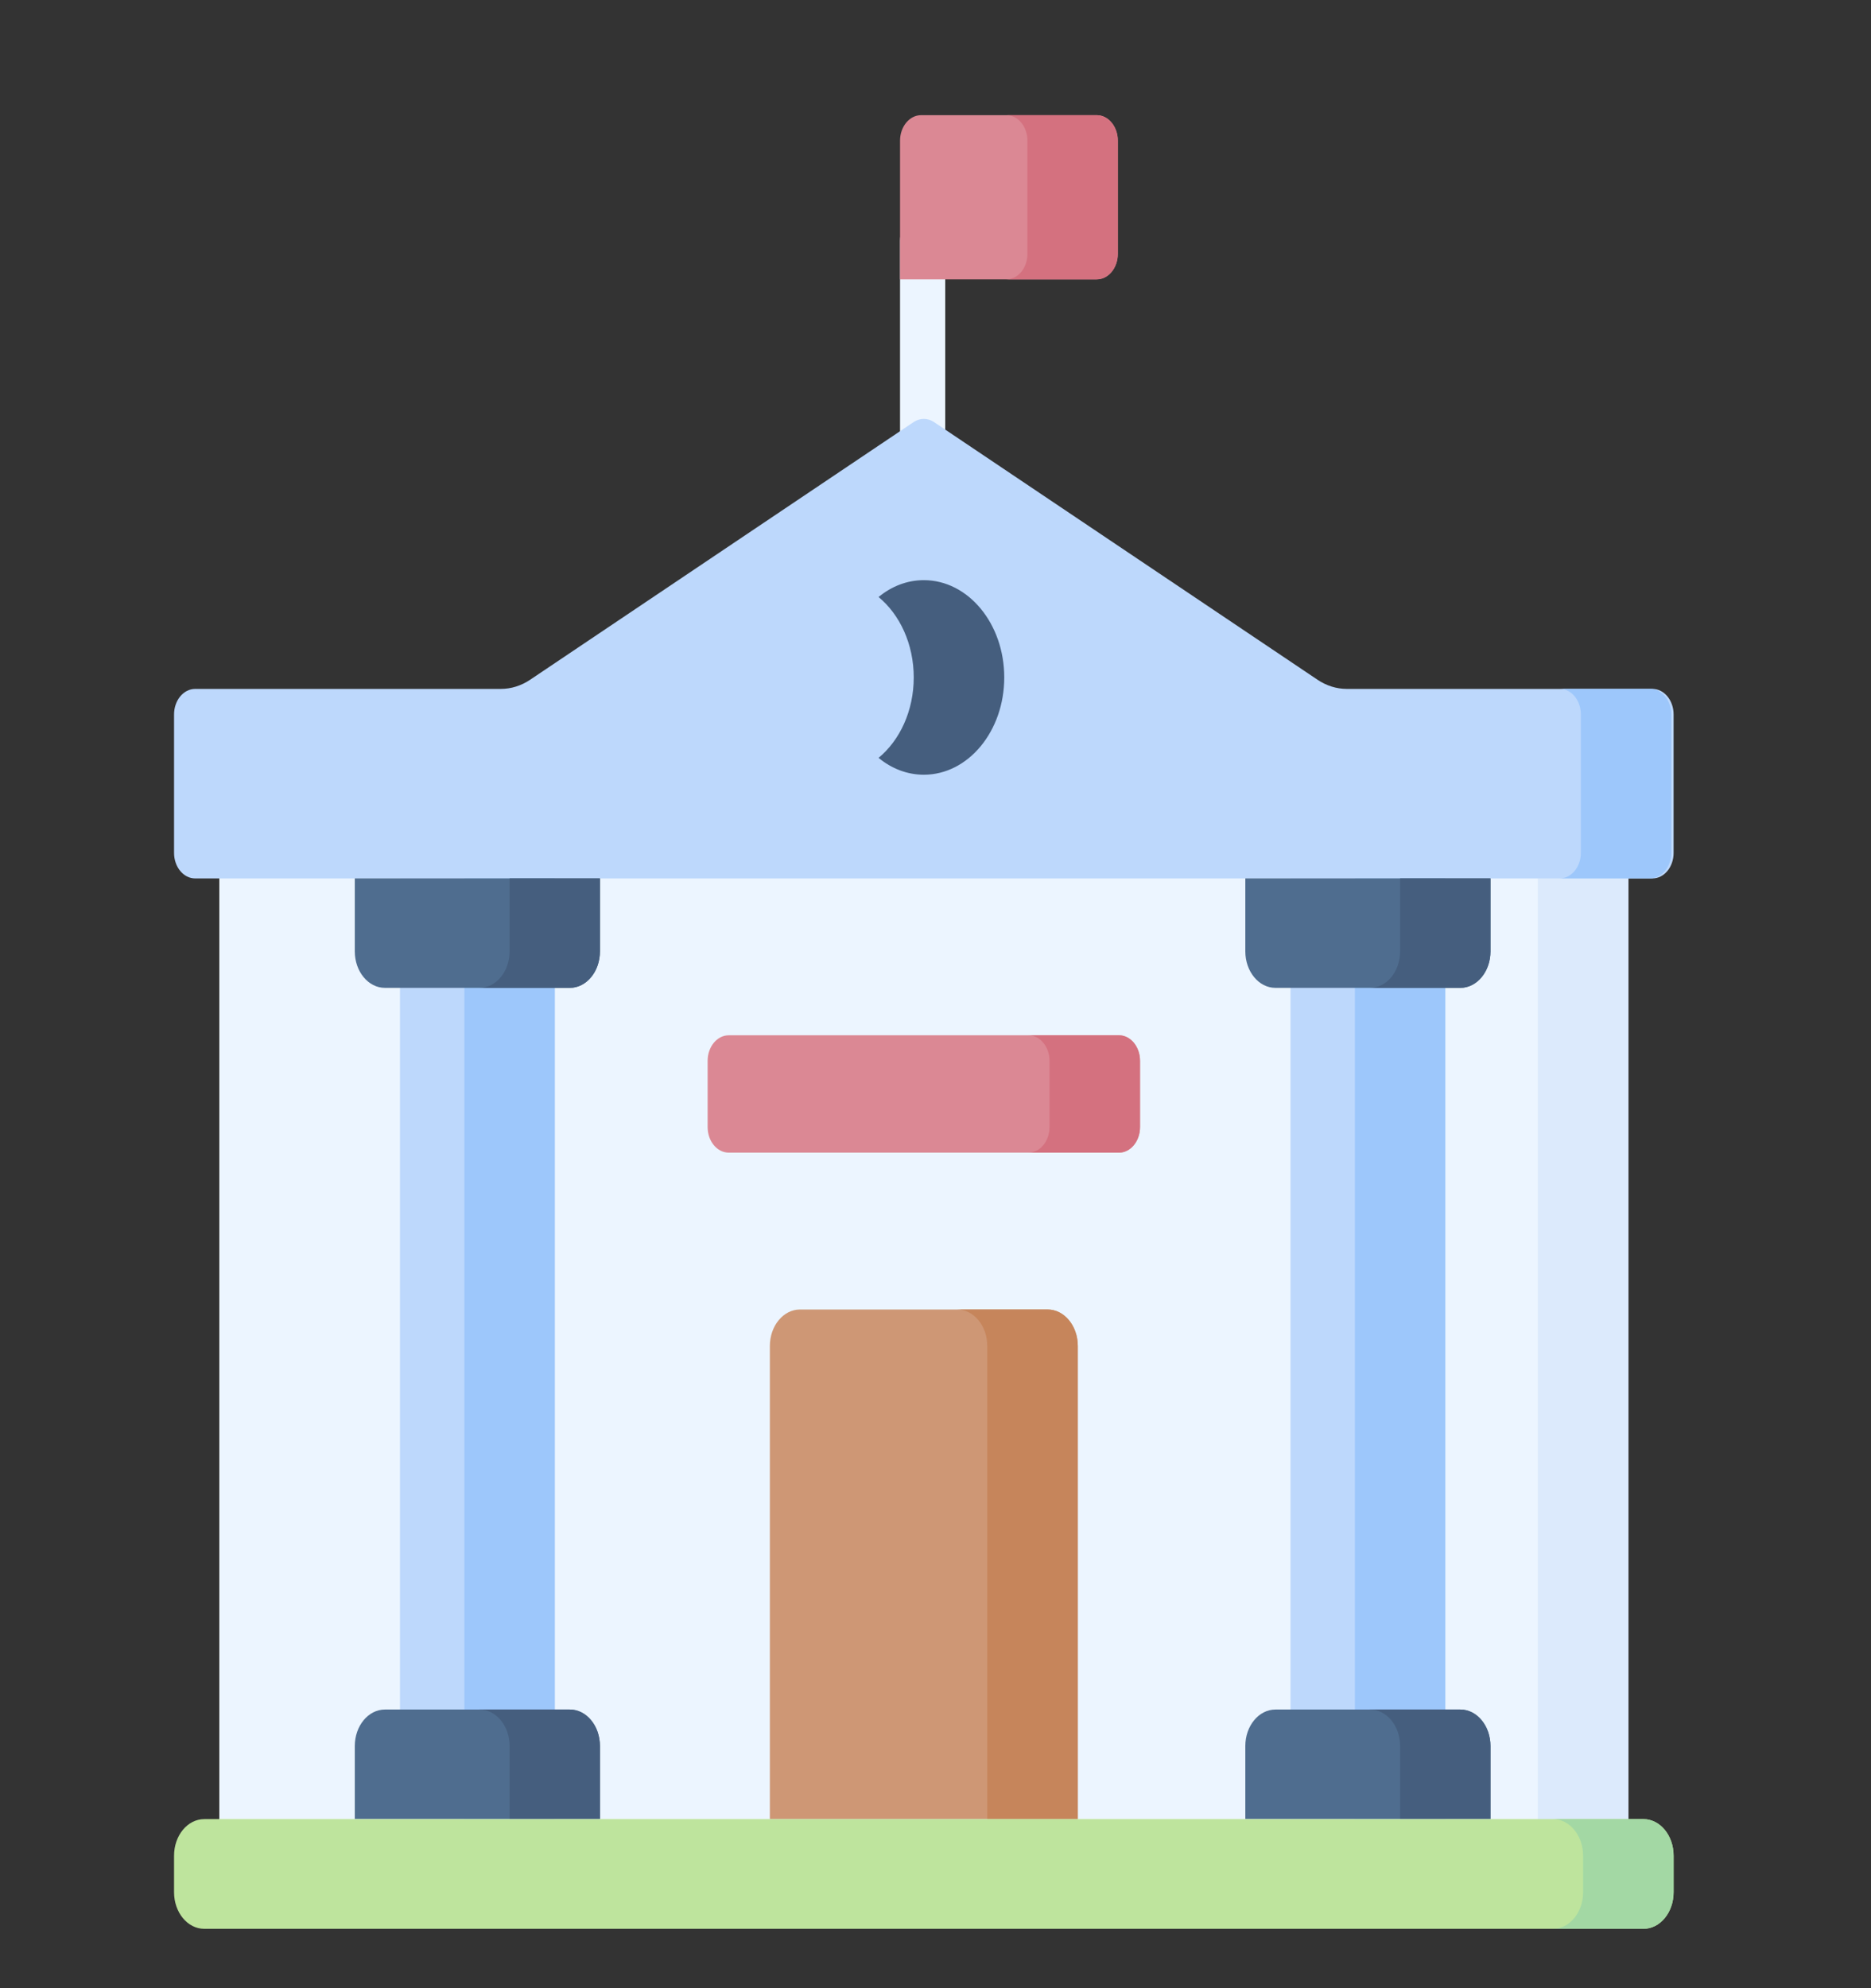 <?xml version="1.0" encoding="UTF-8" standalone="no"?>
<svg
   xmlns:dc="http://purl.org/dc/elements/1.1/"
   xmlns:cc="http://creativecommons.org/ns#"
   xmlns:rdf="http://www.w3.org/1999/02/22-rdf-syntax-ns#"
   xmlns:svg="http://www.w3.org/2000/svg"
   xmlns="http://www.w3.org/2000/svg"
   xmlns:sodipodi="http://sodipodi.sourceforge.net/DTD/sodipodi-0.dtd"
   xmlns:inkscape="http://www.inkscape.org/namespaces/inkscape"
   id="Layer_1"
   enable-background="new 0 0 512 512"
   height="170"
   viewBox="0 0 160 170"
   width="160"
   version="1.1"
   sodipodi:docname="government.svg"
   inkscape:version="1.0.2 (e86c870879, 2021-01-15, custom)">
  <rect x="0" y="0" width="160" height="170" fill="#333333" stroke="none"/>
  <defs
     id="defs71" />
  <sodipodi:namedview
     pagecolor="#ffffff"
     bordercolor="#666666"
     borderopacity="1"
     objecttolerance="10"
     gridtolerance="10"
     guidetolerance="10"
     inkscape:pageopacity="0"
     inkscape:pageshadow="2"
     inkscape:window-width="1920"
     inkscape:window-height="1017"
     id="namedview69"
     showgrid="false"
     inkscape:zoom="1.6601562"
     inkscape:cx="35.419221"
     inkscape:cy="81.77017"
     inkscape:window-x="-8"
     inkscape:window-y="-8"
     inkscape:window-maximized="1"
     inkscape:current-layer="g66" />
  <g
     id="g66"
     transform="matrix(0.973,0,0,0.993,-606.521,-483.854)"
     style="stroke-width:1.017">
    <path
       d="m 642.627,558.104 h 123.837 v 87.169 H 642.627 Z"
       fill="#ecf5ff"
       id="path2"
       style="stroke-width:1.034" />
    <path
       d="m 758.509,558.104 h 7.955 v 87.169 h -7.955 z"
       fill="#dceafc"
       id="path4"
       style="stroke-width:1.034" />
    <g
       id="g14"
       style="stroke-width:3.629"
       transform="matrix(0.257,0,0,0.305,638.649,497.181)">
      <g
         id="g8"
         style="stroke-width:3.629">
        <path
           d="m 256,109.328 c -4.268,0 -7.726,-3.459 -7.726,-7.726 V 35.484 c 0,-4.268 3.459,-7.726 7.726,-7.726 4.267,0 7.726,3.459 7.726,7.726 v 66.118 c 0,4.267 -3.458,7.726 -7.726,7.726 z"
           fill="#ecf5ff"
           id="path6"
           style="stroke-width:3.691" />
      </g>
      <path
         d="M 315.532,46.358 H 248.274 V 7.211 C 248.274,3.228 251.503,0 255.485,0 h 60.047 c 3.983,0 7.211,3.229 7.211,7.211 v 31.936 c 0,3.983 -3.229,7.211 -7.211,7.211 z"
         fill="#db8894"
         id="path10"
         style="stroke-width:3.691" />
      <path
         d="m 315.532,0 h -30.905 c 3.983,0 7.211,3.229 7.211,7.211 v 31.936 c 0,3.983 -3.229,7.211 -7.211,7.211 h 30.905 c 3.983,0 7.211,-3.229 7.211,-7.211 V 7.211 C 322.743,3.229 319.514,0 315.532,0 Z"
         fill="#d4717f"
         id="path12"
         style="stroke-width:3.691" />
    </g>
    <path
       d="M 768.585,562.905 H 640.505 c -1.025,0 -1.856,-0.985 -1.856,-2.199 V 548.784 c 0,-1.215 0.831,-2.199 1.856,-2.199 h 26.867 c 0.901,0 1.788,-0.272 2.576,-0.791 l 33.696,-22.182 c 0.561,-0.369 1.242,-0.369 1.803,0 l 33.696,22.182 c 0.788,0.519 1.674,0.791 2.576,0.791 h 26.867 c 1.025,0 1.856,0.985 1.856,2.199 v 11.922 c 0,1.215 -0.831,2.199 -1.856,2.199 z"
       fill="#bdd8fc"
       id="path16"
       style="stroke-width:1.034" />
    <g
       id="g20"
       style="stroke-width:3.629"
       transform="matrix(0.257,0,0,0.305,638.649,497.181)">
      <path
         d="m 504.789,161.967 h -30.905 c 3.983,0 7.211,3.229 7.211,7.211 v 39.086 c 0,3.983 -3.229,7.211 -7.211,7.211 h 30.905 c 3.983,0 7.211,-3.229 7.211,-7.211 v -39.086 c 0,-3.982 -3.229,-7.211 -7.211,-7.211 z"
         fill="#9dc7fb"
         id="path18"
         style="stroke-width:3.691" />
    </g>
    <circle
       cx="704.545"
       cy="545.598"
       fill="#4f6d8f"
       id="circle22"
       style="stroke-width:1.034"
       rx="7.069"
       ry="8.377" />
    <path
       d="m 704.545,537.221 c -1.475,0 -2.844,0.536 -3.978,1.452 1.866,1.508 3.092,4.047 3.092,6.925 0,2.878 -1.226,5.417 -3.092,6.925 1.133,0.916 2.503,1.452 3.978,1.452 3.904,0 7.069,-3.75 7.069,-8.377 0,-4.627 -3.165,-8.377 -7.069,-8.377 z"
       fill="#455e7e"
       id="path24"
       style="stroke-width:1.034" />
    <g
       id="g38"
       style="stroke-width:3.629"
       transform="matrix(0.257,0,0,0.305,638.649,497.181)">
      <path
         d="m 77.264,215.476 h 52.932 V 481.03 H 77.264 Z"
         fill="#bdd8fc"
         id="path26"
         style="stroke-width:3.691" />
      <path
         d="m 99.29,215.476 h 30.905 V 481.03 H 99.29 Z"
         fill="#9dc7fb"
         id="path28"
         style="stroke-width:3.691" />
      <path
         d="M 145.648,215.476 H 61.811 v 20.604 c 0,5.69 4.612,10.302 10.302,10.302 h 63.234 c 5.69,0 10.302,-4.612 10.302,-10.302 v -20.604 z"
         fill="#4f6d8f"
         id="path30"
         style="stroke-width:3.691" />
      <path
         d="m 114.742,215.476 v 20.604 c 0,5.689 -4.612,10.302 -10.302,10.302 h 30.905 c 5.69,0 10.302,-4.612 10.302,-10.302 v -20.604 z"
         fill="#455e7e"
         id="path32"
         style="stroke-width:3.691" />
      <path
         d="M 135.346,450.124 H 72.113 c -5.69,0 -10.302,4.612 -10.302,10.302 v 20.604 h 83.837 v -20.604 c 0,-5.689 -4.612,-10.302 -10.302,-10.302 z"
         fill="#4f6d8f"
         id="path34"
         style="stroke-width:3.691" />
      <path
         d="m 135.346,450.124 h -30.905 c 5.69,0 10.302,4.612 10.302,10.302 v 20.604 h 30.905 v -20.604 c 0,-5.689 -4.612,-10.302 -10.302,-10.302 z"
         fill="#455e7e"
         id="path36"
         style="stroke-width:3.691" />
    </g>
    <g
       id="g52"
       style="stroke-width:3.629"
       transform="matrix(0.257,0,0,0.305,638.649,497.181)">
      <path
         d="m 381.805,215.476 h 52.932 V 481.03 h -52.932 z"
         fill="#bdd8fc"
         id="path40"
         style="stroke-width:3.691" />
      <path
         d="m 403.831,215.476 h 30.905 V 481.03 h -30.905 z"
         fill="#9dc7fb"
         id="path42"
         style="stroke-width:3.691" />
      <path
         d="m 450.189,215.476 h -83.837 v 20.604 c 0,5.69 4.612,10.302 10.302,10.302 h 63.234 c 5.69,0 10.302,-4.612 10.302,-10.302 v -20.604 z"
         fill="#4f6d8f"
         id="path44"
         style="stroke-width:3.691" />
      <path
         d="m 419.284,215.476 v 20.604 c 0,5.689 -4.612,10.302 -10.302,10.302 h 30.905 c 5.69,0 10.302,-4.612 10.302,-10.302 v -20.604 z"
         fill="#455e7e"
         id="path46"
         style="stroke-width:3.691" />
      <path
         d="m 439.887,450.124 h -63.234 c -5.69,0 -10.302,4.612 -10.302,10.302 v 20.604 h 83.837 v -20.604 c 0.001,-5.689 -4.611,-10.302 -10.301,-10.302 z"
         fill="#4f6d8f"
         id="path48"
         style="stroke-width:3.691" />
      <path
         d="m 439.887,450.124 h -30.905 c 5.69,0 10.302,4.612 10.302,10.302 v 20.604 h 30.905 v -20.604 c 0,-5.689 -4.612,-10.302 -10.302,-10.302 z"
         fill="#455e7e"
         id="path50"
         style="stroke-width:3.691" />
    </g>
    <path
       d="m 718.077,643.904 h -27.063 v -40.74 c 0,-1.736 1.187,-3.142 2.652,-3.142 h 21.759 c 1.465,0 2.652,1.407 2.652,3.142 v 40.74 z"
       fill="#ce9775"
       id="path54"
       style="stroke-width:1.034" />
    <path
       d="m 715.425,600.022 h -7.955 c 1.464,0 2.652,1.407 2.652,3.142 v 40.74 h 7.955 v -40.74 c 0,-1.736 -1.187,-3.142 -2.652,-3.142 z"
       fill="#c6855b"
       id="path56"
       style="stroke-width:1.034" />
    <path
       d="m 721.69,586.516 h -34.289 c -1.025,0 -1.856,-0.985 -1.856,-2.199 v -5.707 c 0,-1.215 0.831,-2.199 1.856,-2.199 h 34.289 c 1.025,0 1.856,0.985 1.856,2.199 v 5.707 c 2.5e-4,1.215 -0.831,2.199 -1.856,2.199 z"
       fill="#db8894"
       id="path58"
       style="stroke-width:1.034" />
    <path
       d="m 721.69,576.411 h -7.955 c 1.025,0 1.856,0.985 1.856,2.199 v 5.707 c 0,1.215 -0.831,2.199 -1.856,2.199 h 7.955 c 1.025,0 1.856,-0.985 1.856,-2.199 v -5.707 c 0,-1.215 -0.831,-2.199 -1.856,-2.199 z"
       fill="#d4717f"
       id="path60"
       style="stroke-width:1.034" />
    <path
       d="m 641.301,643.904 h 126.489 c 1.465,0 2.652,1.41 2.652,3.149 v 3.149 c 0,1.739 -1.187,3.149 -2.652,3.149 H 641.301 c -1.465,3e-4 -2.652,-1.409 -2.652,-3.148 v -3.149 c 0,-1.739 1.187,-3.149 2.652,-3.149 z"
       fill="#bee49d"
       id="path62"
       style="stroke-width:1.034" />
    <path
       d="m 767.79,643.904 h -7.955 c 1.465,0 2.652,1.41 2.652,3.149 v 3.149 c 0,1.739 -1.187,3.149 -2.652,3.149 h 7.955 c 1.465,0 2.652,-1.41 2.652,-3.149 v -3.149 c 0,-1.739 -1.187,-3.149 -2.652,-3.149 z"
       fill="#a3d8a4"
       id="path64"
       style="stroke-width:1.034" />
  </g>
</svg>
